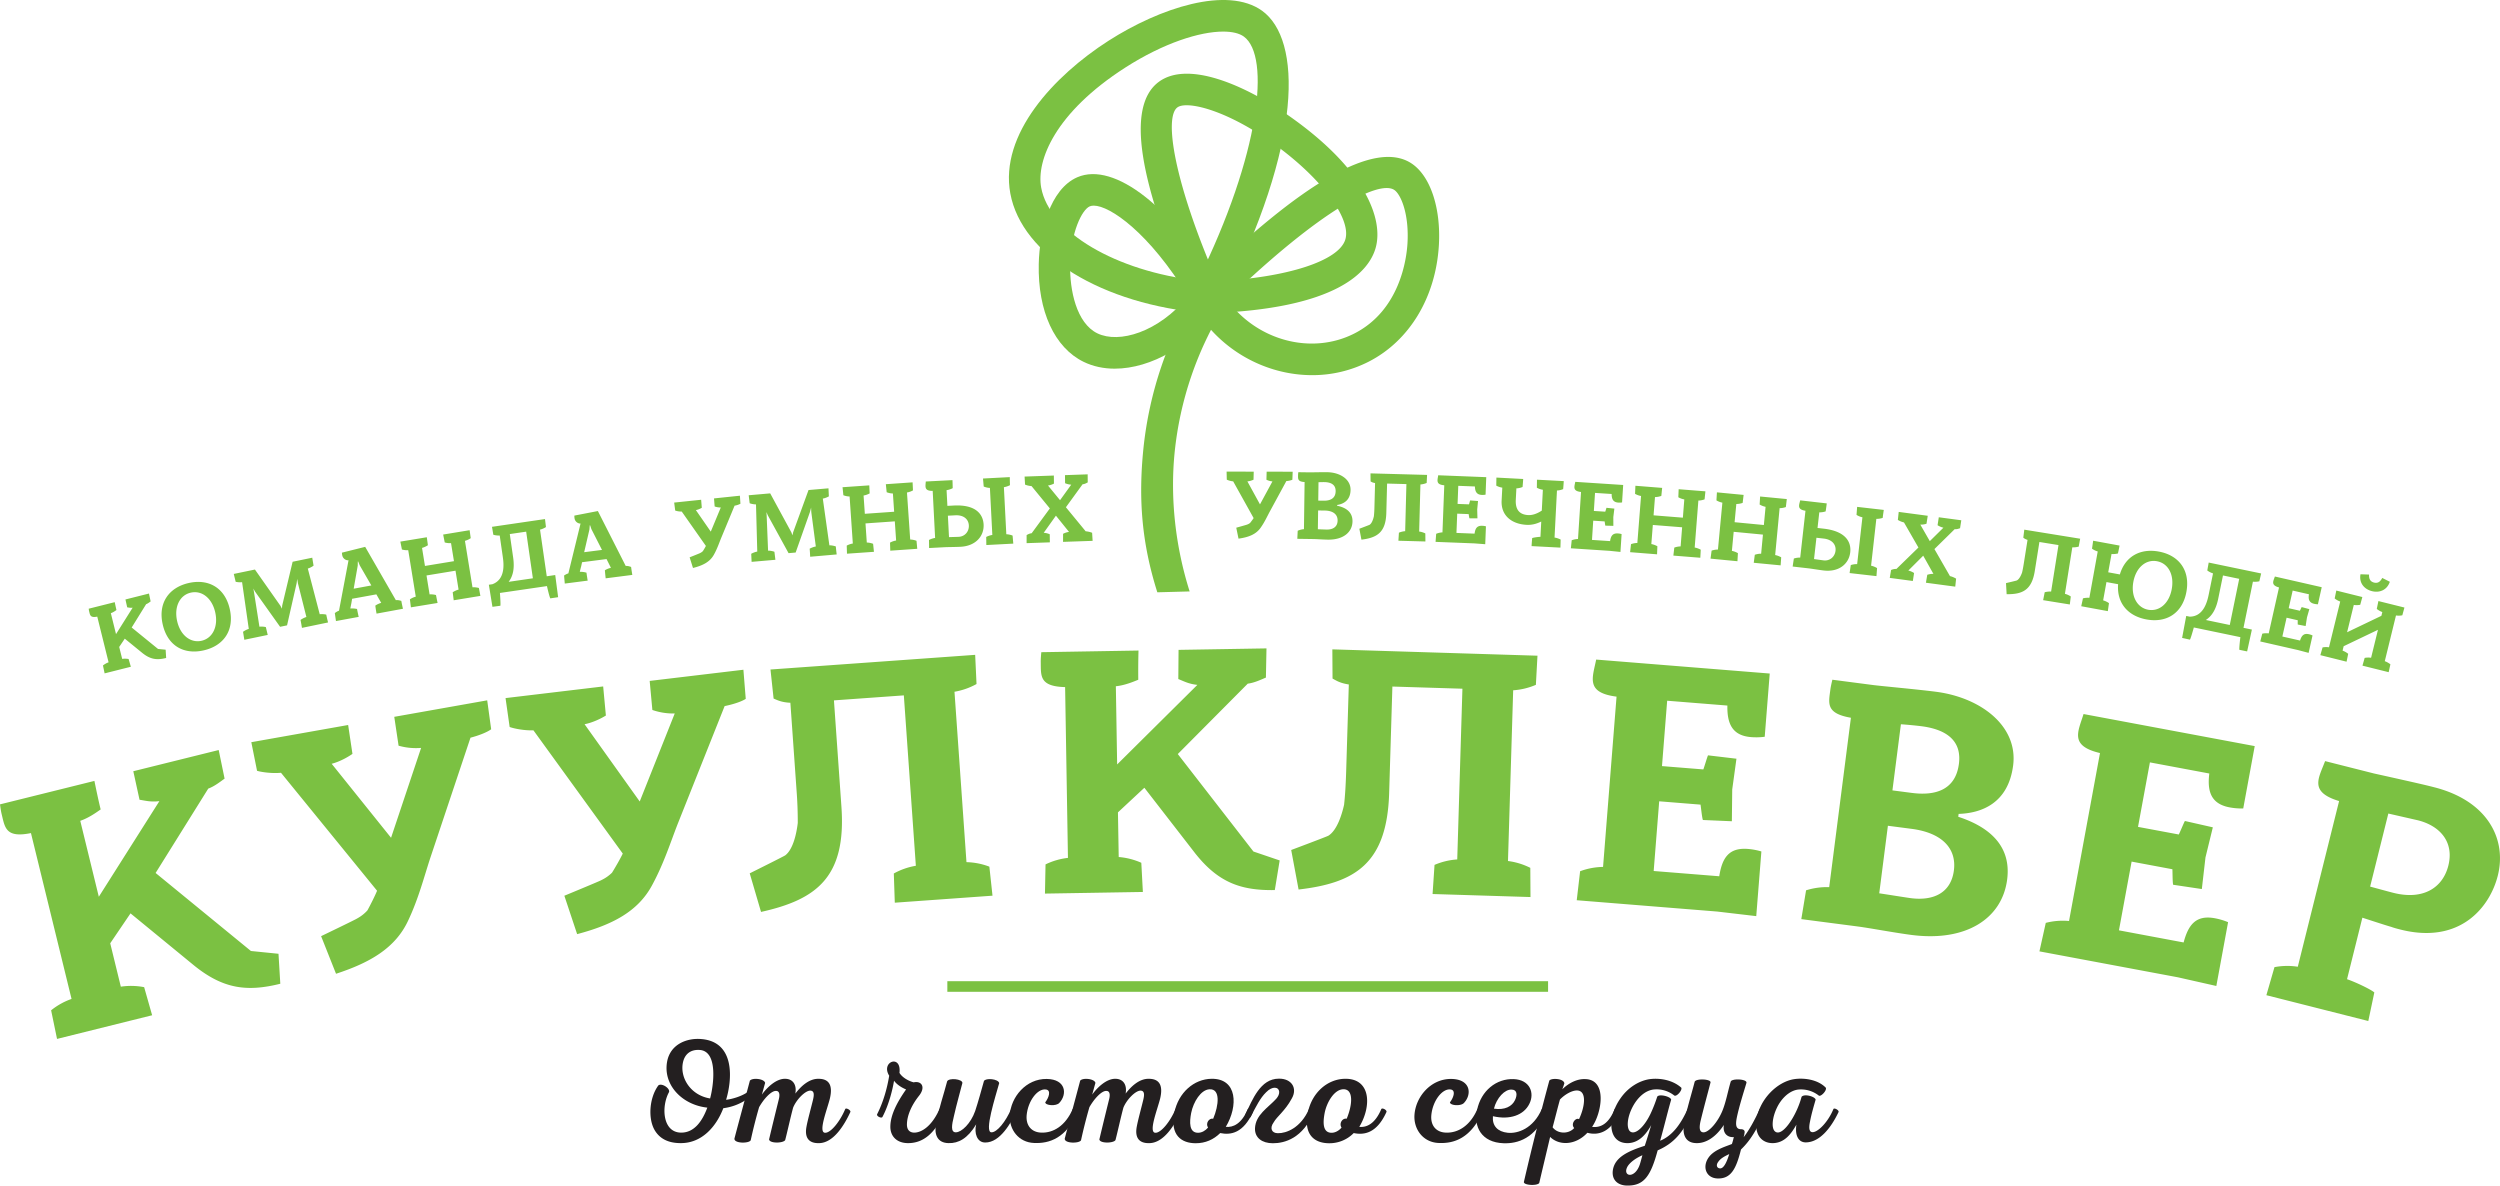 <svg width="194" height="92" fill="none" xmlns="http://www.w3.org/2000/svg"><path d="m10.128 70.877-1.575 2.322.823 3.367a5.316 5.316 0 0 1 1.81.038l.62 2.18-7.38 1.836-.459-2.22a5.347 5.347 0 0 1 1.585-.883l-3.15-12.87c-1.959.4-2.017-.42-2.27-1.453-.06-.244-.092-.496-.132-.775l7.326-1.82c.153.74.305 1.48.485 2.213-.316.222-.924.661-1.583.883l1.44 5.893 4.7-7.42c-.693.086-1.096-.045-1.54-.106l-.484-2.215 6.627-1.645.457 2.22c-.317.222-.77.593-1.268.774l-4.085 6.547 7.396 6.054 2.14.216.14 2.326c-2.585.644-4.469.421-6.798-1.505l-4.825-3.957ZM19.502 57.594l7.514-1.334.335 2.241c-.327.228-.94.593-1.613.768l4.608 5.742 2.332-6.973a4.944 4.944 0 0 1-1.748-.172l-.335-2.24 7.212-1.28.308 2.245c-.3.224-.931.479-1.605.654l-3.108 9.297c-.48 1.448-.911 3.171-1.735 4.908-.984 2.105-2.927 3.245-5.591 4.114l-1.158-2.918s2.807-1.35 2.803-1.377c.308-.167.58-.387.792-.624.256-.47.57-1.094.748-1.523l-7.456-9.155c-.693.067-1.502-.046-1.858-.152l-.445-2.221ZM39.23 54.172l7.576-.904.21 2.257c-.34.21-.972.538-1.654.675l4.28 5.995 2.717-6.829a4.927 4.927 0 0 1-1.735-.272l-.209-2.255 7.273-.867.182 2.26c-.311.205-.956.423-1.638.56l-3.627 9.105c-.559 1.42-1.086 3.115-2.006 4.802-1.1 2.047-3.103 3.073-5.813 3.79l-.992-2.98s2.878-1.187 2.875-1.214c.317-.15.6-.353.826-.577.282-.457.63-1.06.832-1.48l-6.933-9.565c-.695.027-1.495-.131-1.845-.258l-.319-2.243ZM59.056 70.765l-.878-2.994s2.767-1.376 2.767-1.404c.631-.494.875-1.773.962-2.508a31.937 31.937 0 0 0-.096-2.544l-.478-6.78c-.697-.033-1.015-.207-1.302-.327l-.242-2.254 15.884-1.138.105 2.264a5.351 5.351 0 0 1-1.71.6l.93 13.223a5.32 5.32 0 0 1 1.777.35l.243 2.252-7.582.544-.076-2.266a5.366 5.366 0 0 1 1.71-.599l-.932-13.223-5.424.388.581 8.258c.386 5.468-1.939 7.204-6.239 8.158ZM88.802 61.13l-2.049 1.909.059 3.466a5.358 5.358 0 0 1 1.754.447l.121 2.264-7.598.127.045-2.266a5.347 5.347 0 0 1 1.739-.505l-.22-13.253c-1.998-.05-1.874-.863-1.89-1.925-.005-.252.018-.504.042-.784l7.543-.128a58.483 58.483 0 0 0-.018 2.266c-.358.146-1.047.437-1.74.505l.1 6.068 6.226-6.175c-.694-.072-1.06-.29-1.479-.451l.019-2.265 6.823-.115-.045 2.266c-.358.146-.88.406-1.408.47l-5.43 5.463 5.87 7.564 2.036.692-.377 2.3c-2.664.045-4.45-.596-6.293-2.999l-3.83-4.941ZM100.77 69.027l-.573-3.067s2.892-1.085 2.893-1.114c.678-.427 1.049-1.674 1.211-2.397.075-.668.128-1.507.16-2.54l.207-6.794c-.691-.105-.99-.31-1.263-.459l-.015-2.266 15.918.492-.124 2.262a5.376 5.376 0 0 1-1.762.422l-.403 13.249a5.37 5.37 0 0 1 1.733.53l.014 2.266-7.598-.235.152-2.261a5.33 5.33 0 0 1 1.762-.422l.402-13.249-5.435-.168-.251 8.274c-.166 5.479-2.655 6.969-7.028 7.477ZM122.355 69.858l.262-2.25a5.332 5.332 0 0 1 1.78-.335l1.047-13.214c-2.425-.307-1.859-1.469-1.581-2.876l13.468 1.083-.389 4.907c-.393.052-.755.05-1.06.027-1.465-.119-1.864-1.048-1.837-2.449l-4.673-.375-.402 5.073 3.208.258c.068-.163.298-.958.364-1.093l2.206.262-.328 2.387-.028 2.466-2.247-.097c-.07-.174-.147-.965-.183-1.193l-3.209-.258-.428 5.409 5.088.408c.223-1.412.734-2.24 2.228-2.12a5 5 0 0 1 1.042.196l-.398 5.018-3.033-.356-10.897-.878ZM147.51 56.203l-.658 5.131 1.514.197c1.788.232 3.383-.208 3.646-2.26.221-1.72-.863-2.65-2.899-2.915a31.163 31.163 0 0 0-1.603-.153Zm-1.009 7.877-.672 5.241c.22.029 2.139.336 2.442.375 1.733.226 3.125-.382 3.352-2.157.217-1.692-.913-2.912-3.279-3.22l-1.843-.24Zm-6.72 7.245.37-2.236a5.356 5.356 0 0 1 1.795-.246l1.685-13.145c-1.971-.341-1.73-1.128-1.595-2.182.032-.249.092-.495.155-.77l3.164.413c.605.079 3.453.337 4.884.523 3.522.459 6.369 2.69 5.981 5.714-.381 2.967-2.49 3.708-4.231 3.763l-.028.223c2.444.797 4.127 2.285 3.795 4.863-.387 3.024-3.167 4.86-7.432 4.306-1.348-.176-3.233-.534-4.168-.657l-4.375-.57ZM158.26 73.826l.492-2.211a5.312 5.312 0 0 1 1.805-.146l2.402-13.033c-2.38-.56-1.699-1.656-1.276-3.027l13.283 2.488-.891 4.839a4.999 4.999 0 0 1-1.057-.084c-1.446-.271-1.747-1.238-1.576-2.628l-4.609-.863-.923 5.005 3.164.591c.085-.154.395-.92.475-1.048l2.167.492-.572 2.339-.282 2.45-2.225-.332c-.051-.18-.046-.975-.059-1.205l-3.165-.593-.983 5.334 5.019.941c.367-1.383.961-2.153 2.434-1.877.3.057.65.15 1.016.304l-.912 4.95-2.98-.673-10.747-2.013ZM185.335 63.13l-1.413 5.669s1.473.403 1.795.483c2.341.594 3.849-.407 4.276-2.116.459-1.844-.662-3.081-2.358-3.51l-2.3-.525Zm-2.015 8.083-1.19 4.773c.659.225 1.835.783 2.118 1.027l-.468 2.218-7.909-2.004.628-2.177a5.325 5.325 0 0 1 1.81-.031l3.205-12.856c-2.34-.709-1.592-1.759-1.086-3.101l3.794.96s3.524.778 4.305.977c.108.026.216.054.349.088 4.198 1.063 5.654 4.056 4.957 6.85-.607 2.44-2.912 5.374-7.567 4.195-.242-.062-.484-.123-.72-.211-.296-.075-2.226-.708-2.226-.708ZM9.683 49.56l-.433.643.231.928c.19-.031.398-.013.499.01l.173.6-2.035.513-.128-.612c.078-.067.254-.183.436-.245l-.879-3.547c-.54.111-.557-.116-.628-.4-.016-.067-.025-.137-.036-.214l2.019-.508c.044.204.086.408.135.61-.086.062-.254.184-.436.245l.402 1.625 1.29-2.051c-.19.024-.301-.011-.423-.028l-.136-.61 1.826-.46.129.611c-.087.062-.212.165-.35.215l-1.121 1.81 2.045 1.664.59.058.041.642c-.713.18-1.233.12-1.876-.41l-1.335-1.088ZM13.746 48.197c.25 1.106 1.049 1.721 1.901 1.526.85-.197 1.305-1.102 1.054-2.207-.25-1.106-1.042-1.723-1.9-1.525-.852.195-1.306 1.1-1.055 2.206Zm-1.12.257c-.377-1.662.476-2.855 2.006-3.209 1.53-.352 2.819.348 3.196 2.01.378 1.663-.476 2.858-2.012 3.211-1.545.357-2.813-.349-3.19-2.012ZM18.96 49.647l-.1-.618c.08-.064.262-.172.446-.226l-.52-3.627c-.19.024-.4-.004-.498-.03l-.147-.609 1.642-.34 1.98 2.815.115.22.02-.24.81-3.4 1.523-.314.102.617a1.493 1.493 0 0 1-.447.226l.925 3.544c.19-.024.4.004.506.028.041.204.09.408.14.61l-2.026.42a15.318 15.318 0 0 0-.11-.616c.09-.066.27-.174.455-.228l-.657-2.614-.055-.344-.047.341-.742 3.266-.54.112-1.95-2.741-.123-.226.046.266.423 2.694c.19-.024.4.004.498.03l.146.608-1.814.376ZM27.76 43.891l-.314 1.792 1.37-.252-.904-1.567-.116-.293-.03.006-.005.314Zm-1.689 4.303-.089-.619c.077-.052.15-.12.325-.185l.74-3.916-.038.007a.475.475 0 0 1-.45-.389.982.982 0 0 1-.023-.206l1.802-.45 2.38 4.136c.192-.019.317.029.424.057.036.204.081.407.126.611l-2.048.377a14.195 14.195 0 0 1-.096-.618c.082-.063.272-.168.458-.217l-.376-.66-1.883.343-.056.34c-.029.14-.058.278-.08.416.191-.02.413.01.52.037.037.206.082.409.127.612l-1.763.324ZM31.886 47.129l-.077-.62a1.46 1.46 0 0 1 .454-.208l-.585-3.607a1.404 1.404 0 0 1-.489-.053l-.123-.612 2.054-.339.085.62c-.091.061-.269.16-.455.207l.227 1.4 2.25-.37-.227-1.4a1.43 1.43 0 0 1-.489-.053l-.122-.613 2.053-.338.086.618c-.085.062-.262.16-.449.208l.586 3.606c.191-.015.39.022.497.052l.115.614-2.07.34-.077-.62c.083-.06.268-.161.455-.208l-.238-1.468-2.25.37.238 1.47c.191-.016.4.02.497.05l.123.614-2.07.34ZM39.82 43.26c.124.863-.016 1.452-.347 1.89l1.878-.274-.52-3.619-1.272.186.261 1.817Zm2.472-2.98.074.62c-.092.061-.272.157-.46.2l.522 3.619.658-.096.225 1.72-.606.09c-.059-.085-.215-.74-.261-.952l-3.65.533c.016.224.066.895.034.993l-.615.083-.278-1.714.273-.04c1.02-.375.887-1.58.81-2.114l-.24-1.666a1.504 1.504 0 0 1-.496-.059l-.103-.616 4.113-.602ZM45.742 41.08l-.41 1.771 1.383-.177-.821-1.613-.1-.298-.03.003-.022.314Zm-1.915 4.205-.055-.623c.08-.048.155-.113.334-.167l.945-3.87-.038.004a.477.477 0 0 1-.43-.412c-.008-.068-.016-.129-.01-.208l1.822-.352 2.16 4.26c.19-.01.313.044.419.078.025.206.06.41.093.618l-2.066.265c-.026-.207-.044-.415-.063-.622.085-.059.282-.154.47-.193l-.34-.68-1.899.244-.074.336a7.471 7.471 0 0 0-.102.41 1.7 1.7 0 0 1 .518.066c.025.207.06.412.093.618l-1.777.228ZM52.316 39l2.093-.219.05.623c-.093.056-.27.145-.459.18l1.156 1.67.777-1.872a1.384 1.384 0 0 1-.477-.081l-.049-.624 2.01-.21.04.624a1.467 1.467 0 0 1-.453.149l-1.036 2.496c-.16.389-.313.855-.574 1.316-.31.56-.867.836-1.618 1.022l-.26-.825s.797-.316.797-.324a.811.811 0 0 0 .23-.157c.08-.123.178-.289.234-.403l-1.873-2.667a1.565 1.565 0 0 1-.508-.079l-.08-.62ZM58.325 43.6l-.03-.625c.087-.053.28-.14.469-.172l-.098-3.662c-.191 0-.396-.05-.491-.089l-.077-.62 1.67-.146 1.642 3.025.088.232.05-.237 1.194-3.279 1.548-.133.03.623c-.088.055-.28.142-.47.174l.51 3.625c.192-.002.396.051.5.089.017.207.042.413.068.62l-2.058.179c-.01-.208-.02-.415-.039-.624.095-.054.288-.141.477-.172l-.351-2.672-.015-.347-.086.333-1.113 3.155-.55.048-1.618-2.95-.098-.238.016.27.11 2.723c.191-.001.396.05.492.088l.076.622-1.846.16ZM65.726 42.967l-.02-.626c.088-.052.283-.135.473-.164l-.25-3.649a1.444 1.444 0 0 1-.483-.097l-.065-.623 2.076-.144.028.624a1.551 1.551 0 0 1-.472.165l.098 1.417 2.275-.159-.097-1.416a1.439 1.439 0 0 1-.483-.098l-.065-.623 2.076-.144.029.625a1.453 1.453 0 0 1-.465.163l.25 3.65c.192.002.387.057.49.097l.058.622-2.093.146-.02-.625a1.47 1.47 0 0 1 .473-.164l-.102-1.487-2.276.16.102 1.484c.192.002.395.059.49.098l.065.622-2.092.146ZM76.54 42.295l-.01-.626c.089-.05.285-.13.475-.156l-.188-3.651a1.398 1.398 0 0 1-.481-.107l-.056-.622 2.08-.109c.002.209.005.416.015.625-.096.051-.283.13-.473.156l.188 3.652c.192.006.394.064.487.105l.055.623-2.093.11Zm-2.984-2.277.086 1.663c.06-.002.659-.018.742-.023.482-.017.823-.406.798-.89-.025-.471-.395-.815-1.052-.78l-.573.03Zm.356-2.76c.01.207.014.415.018.623-.09.052-.286.131-.476.156l.064 1.218.48-.025c1.82-.096 2.292.753 2.33 1.47.045.893-.604 1.669-1.79 1.73-.373.02-.955.02-1.223.034a1.839 1.839 0 0 1-.069.003l-1.147.06-.009-.625c.089-.05.285-.13.475-.156l-.188-3.652c-.674.005-.561-.334-.536-.729l2.072-.107ZM84.787 41.97l-2.294.079.002-.625c.09-.05.27-.126.461-.147l-1.016-1.261-.949 1.33c.192.008.378.07.47.114l.007.626-1.804.063.001-.626c.09-.049.203-.122.393-.145l1.41-1.924-1.421-1.734a1.592 1.592 0 0 1-.503-.114l-.036-.624 2.271-.08.007.625a1.37 1.37 0 0 1-.462.148l.935 1.141.868-1.205a1.447 1.447 0 0 1-.477-.114l-.008-.626 1.76-.062.006.626c-.098.05-.21.123-.401.146l-1.293 1.782 1.535 1.867c.19.01.4.072.5.115l.038.624ZM95.184 36.596l2.105.004-.016.626c-.1.045-.284.115-.476.13l.978 1.784.967-1.782a1.367 1.367 0 0 1-.467-.131l.017-.625 2.02.003-.024.625a1.507 1.507 0 0 1-.467.1l-1.29 2.375c-.199.37-.399.816-.706 1.248-.369.524-.95.739-1.716.846l-.175-.849s.827-.23.827-.238a.798.798 0 0 0 .246-.131c.091-.115.207-.27.275-.377l-1.587-2.85a1.604 1.604 0 0 1-.497-.132l-.014-.626ZM102.316 37.42l-.02 1.428.421.006c.498.007.921-.165.929-.736.007-.478-.319-.698-.887-.707a9.077 9.077 0 0 0-.443.01Zm-.03 2.192-.02 1.458c.061.002.597.024.681.025.482.007.845-.204.851-.697.008-.472-.34-.769-.999-.779l-.513-.007Zm-1.614 2.2.03-.625c.093-.044.293-.111.485-.124l.05-3.657c-.551-.03-.51-.255-.507-.547.002-.07.011-.14.02-.216l.879.012c.17.002.958-.018 1.356-.012.98.013 1.83.534 1.819 1.375-.012.826-.566 1.096-1.042 1.167v.061c.694.142 1.202.497 1.192 1.213-.011.842-.716 1.434-1.903 1.418-.375-.006-.903-.044-1.163-.047l-1.216-.018ZM105.647 41.877l-.161-.846s.797-.301.797-.309c.185-.119.287-.463.331-.663a8.54 8.54 0 0 0 .042-.7l.049-1.875c-.19-.028-.273-.084-.348-.125l-.007-.625 4.391.119-.032.624a1.483 1.483 0 0 1-.485.118l-.097 3.654c.19.021.388.096.478.145l.007.625-2.096-.058.039-.622c.092-.045.294-.108.486-.118l.096-3.656-1.499-.04-.06 2.282c-.041 1.512-.725 1.925-1.931 2.07ZM111.4 42.048l.047-.624c.093-.042.296-.104.488-.111l.141-3.656c-.673-.057-.53-.384-.469-.776l3.726.147-.053 1.357c-.108.02-.207.023-.291.02-.405-.016-.526-.268-.535-.655l-1.292-.05-.054 1.404.887.034c.017-.046.071-.268.089-.305l.61.047-.063.661.019.681-.62-.002c-.021-.047-.051-.264-.064-.326l-.887-.035-.058 1.495 1.407.056c.047-.393.178-.627.591-.61.083.002.182.015.289.042l-.054 1.388-.84-.064-3.014-.118ZM118.199 37.168c-.011.209-.029.416-.048.623a1.398 1.398 0 0 1-.48.107l-.044.855c-.047.762.253 1.18.964 1.218.352.018.712-.125 1.052-.348l.083-1.618a1.387 1.387 0 0 1-.466-.156l.009-.625 2.078.11c-.01.208-.028.414-.046.622a1.41 1.41 0 0 1-.481.107l-.188 3.652c.19.025.378.105.475.155l-.018.625-2.239-.117c.011-.208.029-.415.047-.623.095-.041.45-.092.642-.098l.061-1.185c-.401.195-.765.276-1.14.255-1.109-.057-1.995-.683-1.934-1.885l.052-1.001a1.406 1.406 0 0 1-.467-.156l.009-.626 2.079.11ZM121.9 42.548l.064-.623a1.48 1.48 0 0 1 .489-.099l.235-3.648c-.67-.075-.519-.398-.446-.787l3.717.243-.087 1.355a1.28 1.28 0 0 1-.292.012c-.404-.026-.518-.28-.516-.668l-1.291-.084-.09 1.401.885.057c.019-.044.079-.266.096-.302l.61.063-.081.659.003.68-.62-.017c-.021-.048-.045-.265-.056-.328l-.886-.058-.096 1.493 1.405.093c.055-.392.194-.621.605-.595a1.3 1.3 0 0 1 .289.05l-.09 1.386-.837-.086-3.01-.197ZM126.496 42.849l.071-.621c.096-.04.3-.093.491-.093l.287-3.646a1.408 1.408 0 0 1-.464-.168l.026-.626 2.076.165-.064.622a1.517 1.517 0 0 1-.492.093l-.111 1.414 2.275.182.111-1.416a1.381 1.381 0 0 1-.464-.169l.026-.623 2.076.164-.065.623c-.094.038-.29.093-.482.093l-.286 3.646c.189.03.374.114.471.168l-.034.624-2.091-.166.072-.62c.096-.04.299-.093.491-.093l.116-1.485-2.273-.18-.116 1.483c.189.032.381.117.469.17l-.025.625-2.091-.166ZM132.738 43.35l.082-.62c.096-.037.301-.087.492-.084l.344-3.64a1.453 1.453 0 0 1-.46-.176l.037-.624 2.072.199-.075.62a1.52 1.52 0 0 1-.492.085l-.133 1.413 2.271.218.133-1.413a1.418 1.418 0 0 1-.461-.177l.036-.623 2.072.199-.074.62a1.426 1.426 0 0 1-.484.086l-.345 3.64c.19.033.373.12.468.176l-.044.623-2.086-.2.081-.62c.095-.037.3-.087.493-.084l.139-1.483-2.27-.217-.139 1.482c.189.033.38.121.467.176l-.036.625-2.088-.201ZM143.528 44.469l.093-.618c.097-.036.302-.082.494-.076l.409-3.634a1.393 1.393 0 0 1-.458-.185l.048-.623 2.068.236c-.031.207-.061.413-.085.62a1.517 1.517 0 0 1-.493.075l-.408 3.634c.186.038.378.13.464.186l-.047.623-2.085-.238Zm-2.573-2.74-.186 1.656c.061.007.652.09.736.1.479.061.877-.265.932-.748.052-.467-.258-.868-.911-.943l-.571-.065Zm.8-2.665c-.022.206-.053.412-.085.62a1.477 1.477 0 0 1-.493.074l-.137 1.212.479.055c1.81.207 2.14 1.121 2.059 1.834-.1.89-.867 1.547-2.046 1.413-.373-.043-.947-.14-1.214-.17l-.068-.008-1.141-.13.093-.619c.097-.036.302-.082.494-.075l.408-3.634c-.665-.107-.499-.422-.409-.808l2.06.236ZM151.728 45.524l-2.276-.304.104-.616c.096-.033.288-.079.479-.069l-.794-1.413-1.155 1.153c.187.04.361.134.446.192l-.096.617-1.791-.239.104-.616c.097-.034.22-.087.411-.077l1.709-1.664-1.119-1.946a1.625 1.625 0 0 1-.476-.196l.066-.622 2.253.3-.097.618a1.342 1.342 0 0 1-.479.068l.736 1.282 1.056-1.042a1.5 1.5 0 0 1-.454-.193l.096-.617 1.745.233-.096.617c-.104.032-.228.087-.42.076l-1.568 1.542 1.206 2.099c.188.04.383.137.476.196l-.066.621ZM155.715 46.11l-.049-.86s.829-.195.831-.204c.2-.09.345-.42.415-.611.044-.181.087-.408.132-.69l.293-1.85c-.184-.055-.259-.121-.328-.17l.076-.623 4.336.702-.113.614c-.098.03-.305.067-.497.053l-.573 3.61c.187.046.372.145.455.206l-.075.62-2.07-.334.121-.613c.098-.03.306-.068.497-.053l.573-3.61-1.481-.239-.359 2.255c-.237 1.493-.969 1.812-2.184 1.796ZM165.547 45.16c-.201 1.115.301 2 1.152 2.156.866.158 1.63-.493 1.83-1.61.202-1.115-.276-1.995-1.15-2.155-.859-.159-1.629.492-1.832 1.609Zm-1.182.175-.904-.166-.257 1.42c.186.05.369.153.452.216l-.089.619-2.063-.38.134-.61c.098-.029.306-.061.496-.042l.65-3.599a1.416 1.416 0 0 1-.443-.214l.088-.619 2.049.376c-.036.205-.081.408-.126.612-.099.029-.307.061-.497.042l-.257 1.42.904.166c.418-1.414 1.597-2.037 3.019-1.775 1.545.283 2.45 1.436 2.146 3.114-.302 1.678-1.552 2.438-3.096 2.154-1.439-.263-2.317-1.264-2.206-2.734ZM172.135 46.455c-.174.852-.504 1.36-.963 1.656l1.858.388.733-3.582-1.26-.261-.368 1.799Zm3.33-1.955-.14.608a1.535 1.535 0 0 1-.499.03l-.732 3.581.652.136-.369 1.695-.601-.125c-.025-.1.048-.77.077-.983l-3.612-.751c-.06.216-.24.863-.303.945l-.606-.134.319-1.705.269.055c1.086-.003 1.366-1.182 1.475-1.708l.336-1.648a1.53 1.53 0 0 1-.446-.227l.11-.615 4.07.846ZM175.395 49.778l.158-.606c.1-.024.309-.048.499-.02l.8-3.566c-.65-.179-.451-.474-.32-.848l3.634.829-.296 1.325a1.376 1.376 0 0 1-.291-.036c-.395-.09-.468-.36-.406-.74l-1.262-.288-.307 1.369.866.197c.025-.041.119-.25.142-.284l.593.159-.183.64-.104.671-.609-.115c-.013-.051-.003-.27-.004-.333l-.866-.198-.328 1.46 1.373.312c.117-.376.288-.583.691-.49.083.018.178.048.278.095-.102.45-.204.902-.304 1.353l-.815-.217-2.939-.67ZM185.451 45.146c-.212.638-.79.875-1.385.728-.601-.15-1.017-.635-.891-1.311l.664.023c-.021.408.153.562.391.622.238.059.451-.007.632-.36l.589.298Zm-5.391 5.694.171-.6a1.48 1.48 0 0 1 .498-.01l.871-3.55a1.4 1.4 0 0 1-.429-.242l.126-.611 2.02.503-.164.603c-.108.02-.31.041-.499.01l-.52 2.12 2.662-1.276.071-.292a1.431 1.431 0 0 1-.429-.243l.126-.61 2.02.503-.164.602a1.43 1.43 0 0 1-.492.013l-.869 3.548c.182.062.351.175.436.243l-.134.61-2.034-.506.17-.601c.101-.024.31-.042.5-.011l.533-2.17-2.662 1.273-.084.345c.181.061.359.177.436.245l-.126.611-2.034-.507ZM120.131 76.963H73.514v-.82h46.617v.82ZM92.087 8.168c-.33 0-.576.058-.724.169-1.033.77-.282 5.733 3.08 13.483 5.437-.275 9.483-1.58 9.959-3.252.478-1.675-2.011-4.93-5.789-7.573-2.875-2.009-5.29-2.827-6.526-2.827Zm.798 16.168-.334-.75c-4.258-9.558-5.147-15.353-2.64-17.225 2.265-1.692 6.698.241 10.092 2.614 5.945 4.157 7.382 8.032 6.744 10.272-.502 1.757-2.862 4.75-13.045 5.064l-.817.025Z" fill="#7BC142"/><path d="M94.916 2.451c-1.802 0-4.6.874-7.59 2.79-5.442 3.491-6.92 7.203-6.53 9.32.636 3.454 5.792 6.481 12.155 7.215C97.8 11.955 98.605 4.34 96.52 2.836c-.351-.253-.901-.385-1.603-.385Zm-.54 21.922-.812-.067c-8.048-.667-14.281-4.49-15.164-9.297-.844-4.587 3.38-9.125 7.617-11.843C90.01.607 95.245-1.105 97.939.836c3.064 2.211 3.265 10.119-3.19 22.807l-.373.73Z" fill="#7BC142"/><path d="M84.874 15.957c-.12 0-.224.019-.31.056-.603.261-1.465 1.983-1.52 4.535-.043 1.959.485 4.527 2.11 5.318 1.68.817 4.74-.077 7.037-2.871-3.02-4.945-6.058-7.038-7.317-7.038Zm1.633 12.652c-.858 0-1.677-.17-2.413-.528-2.262-1.1-3.567-3.936-3.487-7.587.054-2.534.871-5.819 2.993-6.74 2.86-1.239 7.433 2.34 11.117 8.709l.398.686-.46.649c-2.132 3.004-5.35 4.81-8.148 4.81Z" fill="#7BC142"/><path d="M95.23 23.265c2.28 3.14 6.519 4.32 9.871 2.612 3.531-1.801 4.044-5.781 4.117-6.958.144-2.304-.508-3.83-1.017-4.176-1.182-.807-5.725 1.542-12.97 8.522Zm6.591 5.847c-3.647 0-7.278-1.986-9.218-5.422l-.466-.825.674-.664c8.344-8.189 13.98-11.384 16.755-9.497 1.447.986 2.267 3.485 2.088 6.368-.252 4.022-2.29 7.386-5.452 8.998a9.605 9.605 0 0 1-4.381 1.042Z" fill="#7BC142"/><path d="M89.809 45.963c-1.201-3.796-1.481-7.192-1.082-11.138a29.142 29.142 0 0 1 4.215-12.362l2.069 1.304a26.65 26.65 0 0 0-3.856 11.308c-.364 3.609.063 7.348 1.161 10.82l-2.507.068Z" fill="#7BC142"/><path d="M52.987 82.498c-.217 1.159.614 2.501 2.117 2.742.261-.952.648-3.671-.809-3.763-.67-.047-1.172.287-1.308 1.021Zm3.358 2.846c.5-.058 1.15-.265 1.582-.539.16-.116.148.424-.01.528a4.202 4.202 0 0 1-1.788.664c-.559 1.458-1.685 2.72-3.313 2.709-.99 0-1.64-.367-2.016-1.01-.522-.895-.42-2.501.286-3.465.26-.218.932.23.83.516-.603 1.09-.523 3.11.91 3.144 1.048.023 1.675-.895 2.062-1.939-1.947-.207-3.45-1.757-3.12-3.568.25-1.355 1.525-1.837 2.618-1.756 2.721.195 2.414 3.224 1.959 4.716Z" fill="#231F20"/><path d="M62.583 87.432c.08-.46.353-1.457.501-2.065.079-.332.148-.735-.217-.735-.398.012-1.07.701-1.32 1.32-.204.746-.444 1.86-.615 2.513-.125.252-1.207.288-1.252-.046.227-.964.455-1.893.752-3.097.079-.299.101-.678-.228-.667-.352 0-.912.585-1.298 1.263a39.688 39.688 0 0 0-.649 2.559c-.102.264-1.308.276-1.264-.127.4-1.526.752-2.8 1.196-4.486.182-.253 1.127-.16 1.184.172l-.25.906c.398-.562 1.114-1.239 1.798-1.227.603 0 .921.459.797 1.146.432-.56 1.059-1.158 1.8-1.146.863 0 1.103.561.887 1.503-.194.826-.956 2.696-.365 2.685.433 0 1.138-.86 1.548-1.835.057-.14.466.09.398.229-.466 1.01-1.297 2.375-2.401 2.41-.888.034-1.15-.495-1.002-1.275ZM69.093 87.364c.023-.883.546-1.87 1.219-2.823-.365-.15-.73-.39-.934-.677-.103.63-.388 1.847-.9 2.811-.068.138-.49-.057-.41-.217.445-.873.763-1.93.934-2.984-.682-1.09.968-1.698.797-.219.228.38.74.643 1.104.735.603-.137.979.367.375 1.09-.59.759-.876 1.515-.898 2.111-.023.425.159.69.557.701.558 0 1.367-.471 1.97-1.837.056-.126.455.104.398.241-.75 1.654-1.65 2.399-2.812 2.41-.899.011-1.434-.539-1.4-1.342Z" fill="#231F20"/><path d="M77.539 84.047c-.297 1.068-1.184 3.821-.604 3.821.433.012 1.115-.837 1.525-1.801.068-.15.467.09.399.23-.387.78-1.229 2.375-2.412 2.362-.626 0-.866-.722-.695-1.41-.66 1.1-1.376 1.48-2.14 1.457-.898-.012-1.126-.701-.979-1.504.205-1.147.604-2.272.866-3.292.136-.287 1.184-.184 1.184.126-.159.642-.456 1.663-.66 2.581-.16.654-.274 1.251.148 1.251.444 0 1.16-.677 1.502-1.652.239-.723.466-1.561.682-2.33.137-.252 1.104-.171 1.184.161Z" fill="#231F20"/><path d="M82.204 85.584c-.239.275-1.092.207-1.092-.045.261-.333.5-.952.034-.998-.637-.07-1.377.884-1.479 2.007-.068.804.386 1.32 1.138 1.343.921.035 1.865-.516 2.434-1.824.057-.139.455.103.398.229-.91 2.032-2.207 2.456-3.4 2.398-1.184-.046-1.935-1.032-1.878-2.146.08-1.422 1.263-2.845 2.867-2.822 1.502.022 1.604 1.193.978 1.858Z" fill="#231F20"/><path d="M88.213 87.432c.08-.46.353-1.457.5-2.065.08-.332.148-.735-.216-.735-.398.012-1.07.701-1.32 1.32-.204.746-.443 1.86-.614 2.513-.125.252-1.206.288-1.252-.046.227-.964.456-1.893.752-3.097.08-.299.102-.678-.228-.667-.352 0-.91.585-1.297 1.263a40.288 40.288 0 0 0-.649 2.559c-.102.264-1.308.276-1.263-.127.398-1.526.75-2.8 1.195-4.486.182-.253 1.126-.16 1.183.172l-.25.906c.398-.562 1.115-1.239 1.798-1.227.603 0 .921.459.797 1.146.432-.56 1.057-1.158 1.798-1.146.864 0 1.103.561.887 1.503-.194.826-.956 2.696-.364 2.685.433 0 1.138-.86 1.548-1.835.057-.14.467.09.398.229-.465 1.01-1.297 2.375-2.401 2.41-.889.034-1.15-.495-1.002-1.275Z" fill="#231F20"/><path d="M92.435 86.365c-.136.712-.171 1.538.534 1.538.286 0 .57-.16.775-.402-.216-.332.08-.758.399-.688.445-1.056.569-2.33-.285-2.285-.67.035-1.252.976-1.423 1.837Zm2.687 1.079c.557.057 1.218-.218 1.707-1.377.069-.138.467.08.398.229-.74 1.63-1.707 1.802-2.538 1.63-.512.505-1.15.79-1.9.79-1.106 0-2.004-.618-1.663-2.362.319-1.584 1.537-2.616 2.88-2.64 2.027-.034 2.083 2.124 1.116 3.73Z" fill="#231F20"/><path d="M97.387 87.559c.045-1.055 1-1.584 1.65-2.295.148-.172.239-.356.229-.528-.024-.402-.525-.483-1.014.023-.455.436-.797 1.125-1.207 1.928-.067.126-.478-.07-.398-.23.546-1.112 1.15-2.753 2.595-2.753.991-.012 1.458.745 1.002 1.537-.524.975-1.15 1.389-1.411 1.859-.32.437-.16.837.33.837.66.013 1.775-.413 2.413-1.87.057-.138.443.104.387.229-.876 2.042-2.265 2.42-3.188 2.42-.842 0-1.41-.424-1.388-1.157Z" fill="#231F20"/><path d="M102.794 86.365c-.136.712-.171 1.538.536 1.538.284 0 .569-.16.774-.402-.217-.332.079-.758.399-.688.443-1.056.567-2.33-.286-2.285-.671.035-1.252.976-1.423 1.837Zm2.687 1.079c.558.057 1.218-.218 1.707-1.377.069-.138.468.08.399.229-.739 1.63-1.708 1.802-2.539 1.63a2.634 2.634 0 0 1-1.9.79c-1.104 0-2.004-.618-1.663-2.362.319-1.584 1.537-2.616 2.881-2.64 2.025-.034 2.083 2.124 1.115 3.73ZM113.608 85.584c-.239.275-1.092.207-1.092-.045.26-.333.5-.952.034-.998-.637-.07-1.378.884-1.48 2.007-.069.804.386 1.32 1.138 1.343.922.035 1.867-.516 2.436-1.824.057-.139.455.103.399.229-.912 2.032-2.209 2.456-3.404 2.398-1.184-.046-1.935-1.032-1.878-2.146.079-1.422 1.264-2.845 2.868-2.822 1.502.022 1.605 1.193.979 1.858Z" fill="#231F20"/><path d="M115.93 86.032c.842.126 1.411-.173 1.64-.676.181-.379.17-.793-.263-.804-.535-.035-1.173.654-1.377 1.48Zm2.744-.367c-.421.86-1.504 1.263-2.823.953-.069.734.353 1.205 1.149 1.285.774.08 1.981-.321 2.641-1.836.068-.138.467.091.409.229-.921 2.076-2.287 2.456-3.368 2.42-1.73-.057-2.345-1.296-2.061-2.58.308-1.504 1.502-2.446 2.834-2.398 1.276.046 1.651 1.089 1.219 1.927Z" fill="#231F20"/><path d="M121.053 85.322c-.205.733-.365 1.4-.57 2.157.387.516 1.23.55 1.674.057-.296-.322.114-.838.375-.689.467-.987.615-2.203-.148-2.226-.409-.011-.968.322-1.331.701Zm2.493 2.122c.739.092 1.32-.321 1.752-1.377.058-.138.467.092.399.23-.683 1.583-1.685 1.835-2.516 1.606-.933.999-2.208.999-2.891.322-.273 1.17-.569 2.386-.843 3.569-.125.239-1.206.195-1.195-.07a221.22 221.22 0 0 1 1.97-7.849c.068-.228 1.104-.217 1.172.184-.034.138-.113.344-.159.47.478-.47 1.138-.825 1.798-.791 1.719.057 1.252 2.65.513 3.706Z" fill="#231F20"/><path d="M126.267 90.576c-.353.735.615.919.991-.24.068-.219.125-.449.193-.689-.535.23-1.024.597-1.184.93Zm4.2-6.173c.103.184-.363.734-.545.608a2.202 2.202 0 0 0-1.549-.47c-.705.057-1.332.642-1.729 1.445-.377.77-.433 1.538-.16 1.802.353.31 1.047-.23 1.583-1.33a10.9 10.9 0 0 0 .534-1.356c.159-.24 1.059 0 1.081.23-.307 1.08-.501 1.928-.854 3.19.866-.355 1.549-1.159 2.13-2.467.057-.126.467.103.398.24-.774 1.63-1.48 2.434-2.721 2.973-.523 1.928-1.024 2.72-2.288 2.731-.763.023-1.286-.402-1.194-1.159.136-1.101 1.354-1.56 2.481-1.927.137-.413.33-1.032.5-1.606-.353.643-.91 1.375-1.799 1.4-1.593.034-1.628-1.998-.591-3.467.615-.895 1.514-1.4 2.311-1.503.75-.09 1.73.058 2.412.666Z" fill="#231F20"/><path d="M134.19 89.555c-.398.195-.671.332-.865.62-.182.25-.091.493.171.493.274-.011.5-.481.694-1.113Zm-1.48.114c.456-.492 1.23-.71 1.685-.894.068-.195.102-.345.149-.54-.388.046-.889-.195-.774-.941-.649.987-1.413 1.422-2.106 1.412-.9 0-1.128-.7-.98-1.504.205-1.147.558-2.225.819-3.246.069-.288 1.321-.23 1.23.056-.216.838-.513 1.916-.763 2.95-.113.481-.136.93.25.906.387-.022 1.059-.757 1.435-1.664.285-.7.421-1.503.648-2.271.081-.265 1.31-.207 1.219.103-.171.584-.569 1.812-.752 2.719-.102.528-.068.872.331.872.205 0 .318.103.273.299a1.648 1.648 0 0 1-.068.32c.42-.528.866-1.341 1.251-2.191.07-.127.468.103.387.253-.636 1.354-1.069 2.145-1.843 2.892-.376 1.503-.775 2.294-1.844 2.247-.933-.044-1.219-1.031-.547-1.778Z" fill="#231F20"/><path d="M141.679 84.403c.115.185-.353.712-.534.62a2.226 2.226 0 0 0-1.628-.47c-.66.09-1.287.677-1.64 1.433-.352.747-.421 1.527-.16 1.792.559.55 1.696-1.194 2.084-2.663.205-.264 1.048-.023 1.093.218-.126.436-.33 1.125-.434 1.686-.123.574-.055.838.206.838.422-.01 1.196-.791 1.605-1.79.056-.138.467.092.399.23-.592 1.251-1.48 2.352-2.55 2.352-.546 0-.854-.527-.717-1.378-.399.7-.899 1.412-1.822 1.436-.83.01-1.468-.597-1.263-1.882.25-1.538 1.582-2.858 2.869-3.076.751-.125 1.854 0 2.492.654Z" fill="#231F20"/></svg>